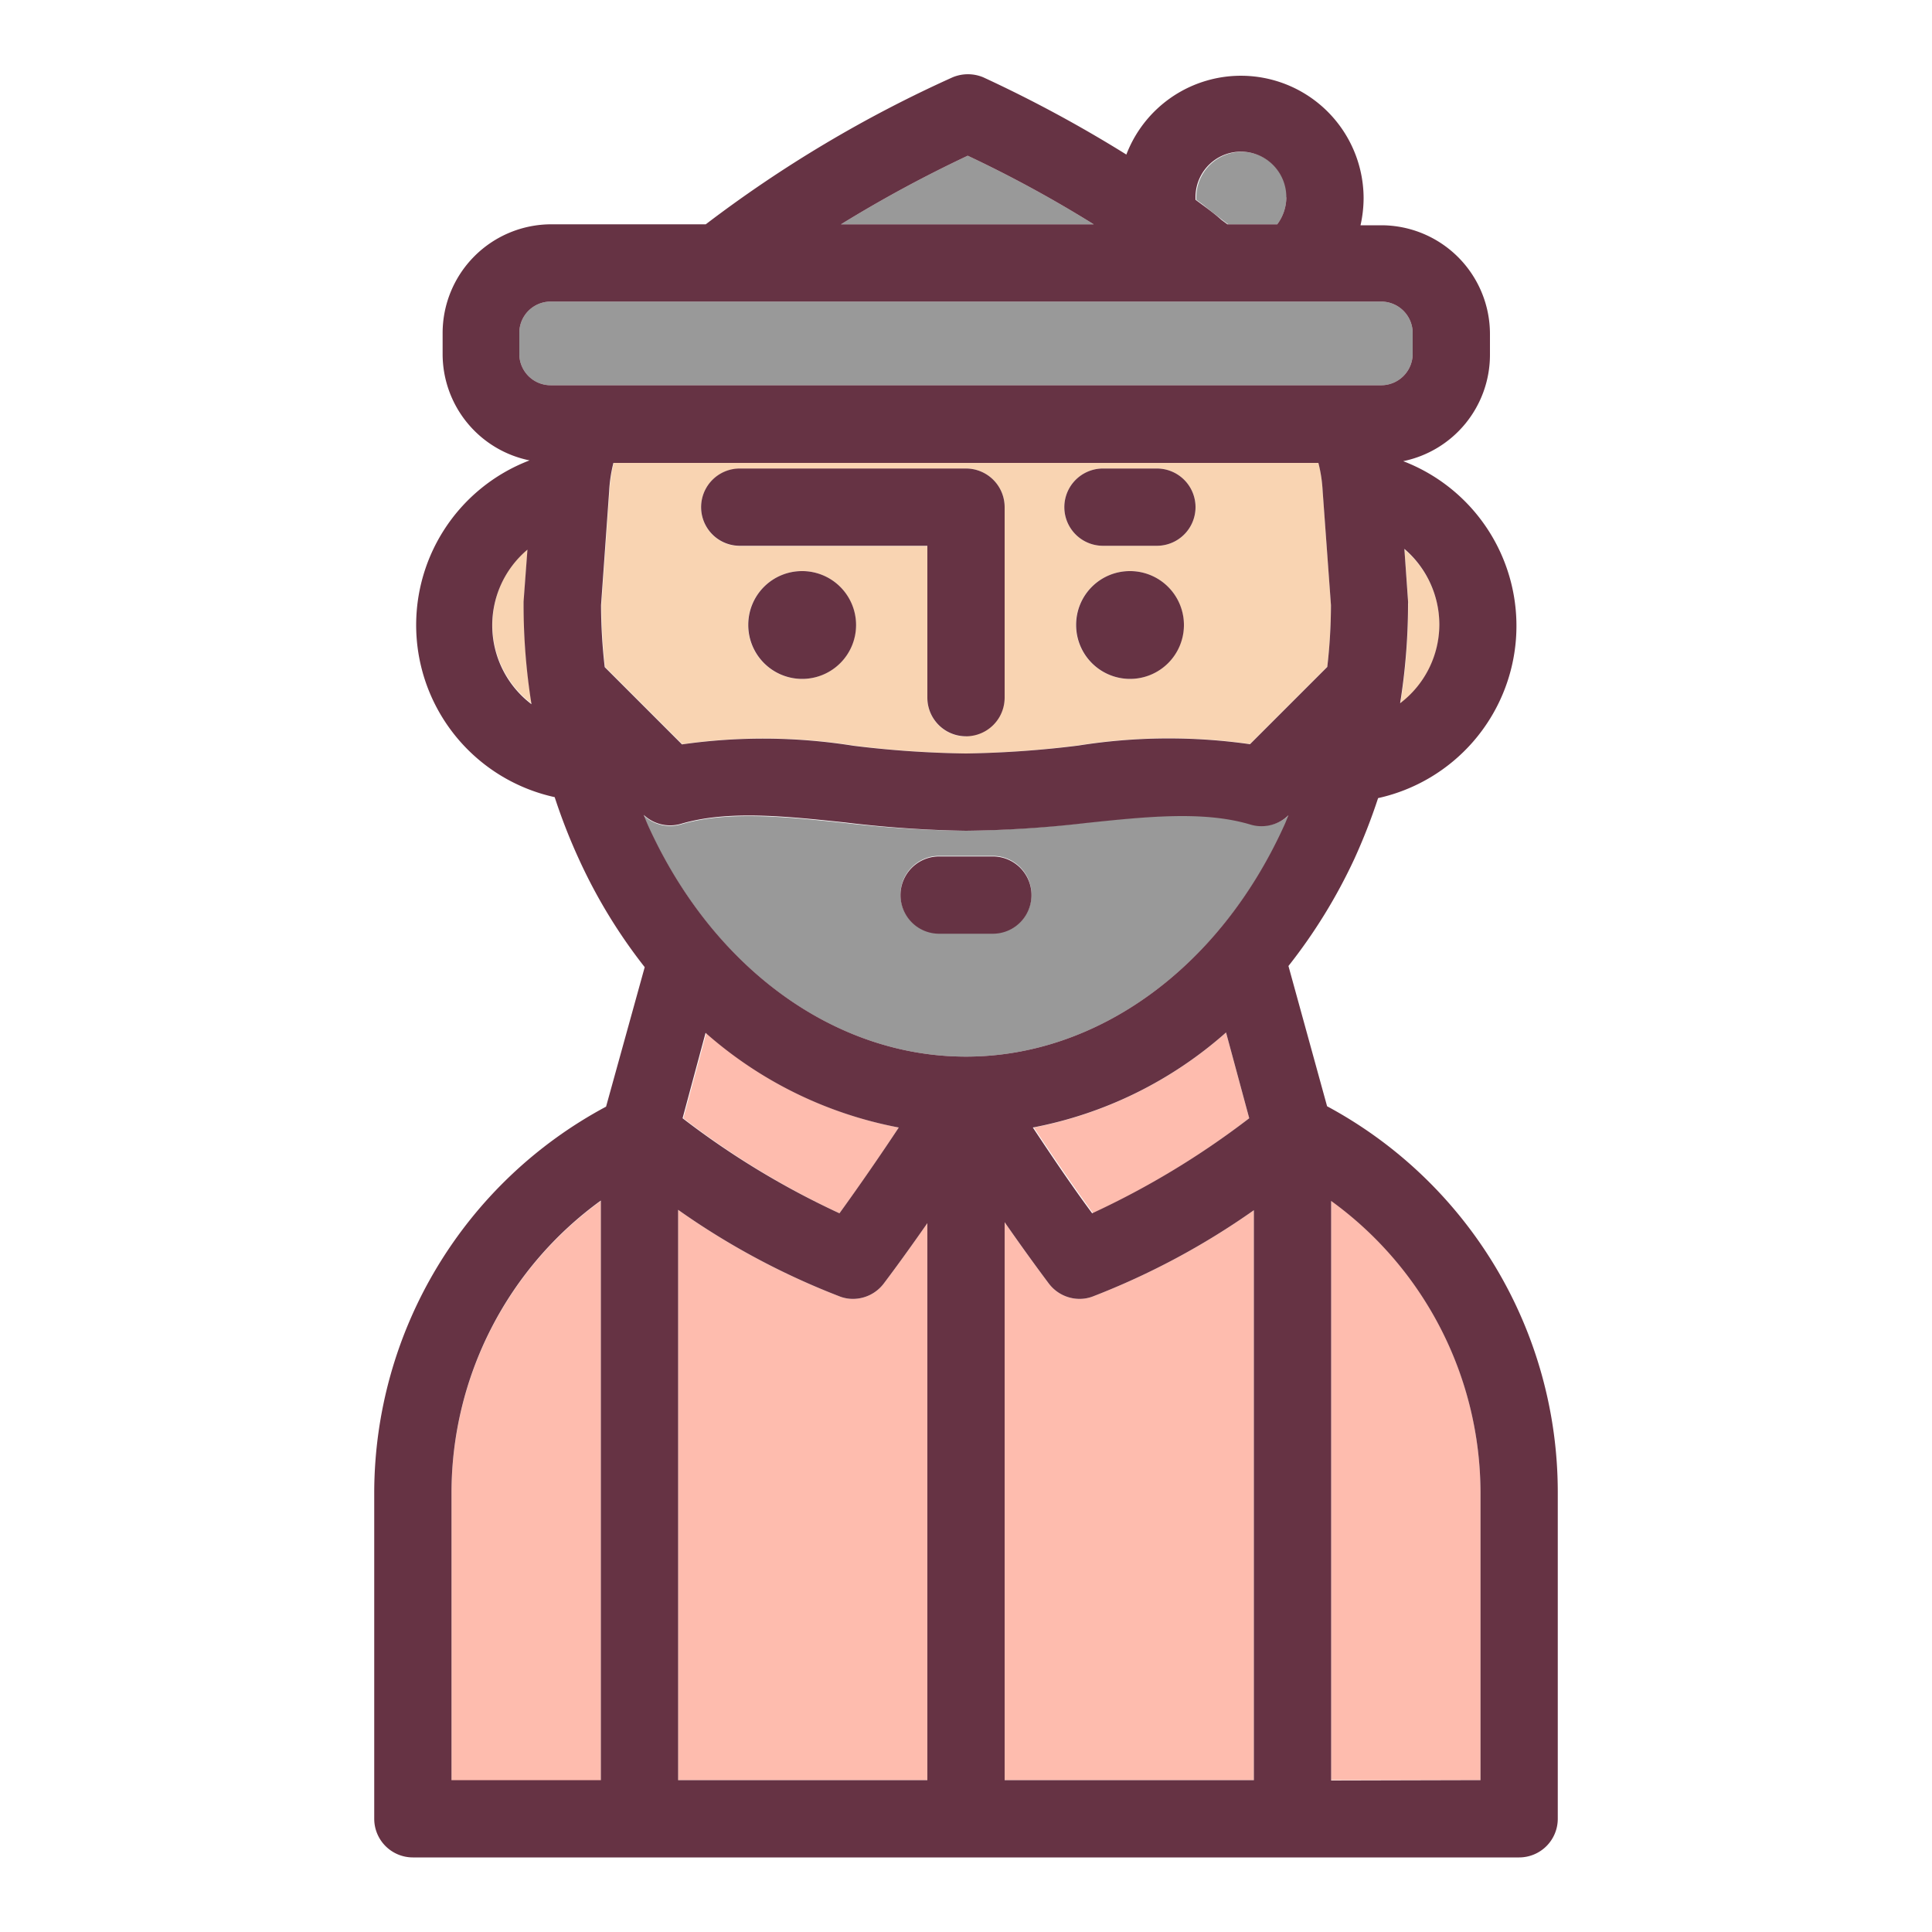 <svg xmlns="http://www.w3.org/2000/svg" data-name="Layer 2" viewBox="0 0 100 100"><g data-name="&lt;Group&gt;"><path fill="#999" d="M50 43a59 59 0 0 0 6.25-.43c3.13-.33 6.09-.64 8.49.07a2 2 0 0 0 2-.47c-.08.19-.15.38-.24.57-3.4 7.38-9.71 11.95-16.5 11.95s-13.07-4.55-16.43-11.88c-.09-.2-.17-.4-.25-.6a2 2 0 0 0 1.93.46c2.41-.71 5.37-.4 8.5-.07A59 59 0 0 0 50 43zm3.39 3.3a2 2 0 0 0-2-2h-2.78a2 2 0 0 0 0 4h2.78a2 2 0 0 0 2-1.97zm13.19-36.09a2.34 2.34 0 0 1-.47 1.4h-2.54l-.31-.23c-.34-.27-.69-.53-1-.79l-.34-.25v-.13a2.35 2.35 0 1 1 4.7 0zm-9.97 1.4H43.53a66.56 66.56 0 0 1 6.56-3.55 63.76 63.76 0 0 1 6.52 3.55zm16.51 5.63v1.08a1.63 1.63 0 0 1-1.62 1.62h-43a1.62 1.62 0 0 1-1.62-1.62v-1.08a1.62 1.62 0 0 1 1.62-1.63h43a1.63 1.63 0 0 1 1.62 1.63z"/><path fill="#f9d4b2" d="M72.69 28.43a5.13 5.13 0 0 1-.21 8 32.59 32.59 0 0 0 .41-5.14.76.76 0 0 0 0-.15zm-45.38.01-.2 2.69v.15a32.59 32.59 0 0 0 .41 5.14 5.12 5.12 0 0 1-.21-8zm14.2 1.12a2.79 2.79 0 1 0 2.79 2.78 2.78 2.78 0 0 0-2.79-2.78zM50 39a52.78 52.78 0 0 1-5.81-.41 29.69 29.69 0 0 0-8.87-.07l-4-4a28.51 28.51 0 0 1-.19-3.21l.42-5.9a7.48 7.48 0 0 1 .22-1.46H50v.31H38.29a2 2 0 1 0 0 4H48v7.86a2 2 0 0 0 2 2zm8.48-9.44a2.79 2.79 0 1 0 2.79 2.78 2.78 2.78 0 0 0-2.79-2.78zM50 23.94h18.24a7.38 7.38 0 0 1 .22 1.45l.43 5.91a28.51 28.51 0 0 1-.19 3.21l-4 4a29.76 29.76 0 0 0-8.88.07A53 53 0 0 1 50 39v-.92a2 2 0 0 0 2-2v-9.83a2 2 0 0 0-2-2zm7.09 4.31h2.79a2 2 0 0 0 0-4h-2.79a2 2 0 0 0 0 4z"/><path fill="#febcae" d="M46.52 58.36c-.88 1.33-2 3-3.07 4.44a42.84 42.84 0 0 1-8.08-4.92l1.19-4.42a21 21 0 0 0 9.96 4.9zm16.94-4.92 1.2 4.44a43 43 0 0 1-8.08 4.92c-1.09-1.49-2.19-3.11-3.07-4.44a21 21 0 0 0 9.95-4.92zm13.17 23.78v14.92H68.9v-30a18.68 18.68 0 0 1 7.73 15.08zM64.9 62.64v29.5H52V63.26a97.32 97.32 0 0 0 2.29 3.18 2 2 0 0 0 1.59.79 1.93 1.93 0 0 0 .67-.12 38.63 38.63 0 0 0 8.35-4.47zm-16.9.67v28.83H35.1V62.62a38.45 38.45 0 0 0 8.38 4.49 1.89 1.89 0 0 0 .67.12 2 2 0 0 0 1.59-.79c.74-.98 1.52-2.07 2.26-3.13zm-16.9-1.15v30h-7.73V77.22a18.68 18.68 0 0 1 7.73-15.06z"/><path fill="#634" d="M80.63 77.22v16.92a2 2 0 0 1-2 2H21.37a2 2 0 0 1-2-2V77.22a22.7 22.7 0 0 1 12-19.94l2-7.22a27.52 27.52 0 0 1-3.4-5.58 29.85 29.85 0 0 1-1.26-3.22 9.12 9.12 0 0 1-1.3-17.43 5.62 5.62 0 0 1-4.5-5.51v-1.08a5.63 5.63 0 0 1 5.62-5.63h8A65.33 65.33 0 0 1 49.31 4a2.06 2.06 0 0 1 1.58 0 67.83 67.83 0 0 1 7.41 4 6.35 6.35 0 0 1 12.28 2.26 6.46 6.46 0 0 1-.16 1.4h1.08a5.63 5.63 0 0 1 5.62 5.63v1.08a5.62 5.62 0 0 1-4.49 5.5 9.13 9.13 0 0 1-1.3 17.44 30.21 30.21 0 0 1-1.24 3.17 27.93 27.93 0 0 1-3.4 5.52l2 7.26a22.68 22.68 0 0 1 11.94 19.96Zm-4 14.92V77.22a18.68 18.68 0 0 0-7.73-15.06v30Zm-3.51-73.82v-1.08a1.63 1.63 0 0 0-1.62-1.63h-43a1.62 1.62 0 0 0-1.62 1.63v1.08a1.62 1.62 0 0 0 1.62 1.62h43a1.63 1.63 0 0 0 1.62-1.62Zm1.38 14a5.16 5.16 0 0 0-1.81-3.91l.19 2.7a.76.76 0 0 1 0 .15 32.59 32.59 0 0 1-.41 5.14 5.12 5.12 0 0 0 2.03-4.06Zm-5.61-1-.43-5.91a7.38 7.38 0 0 0-.22-1.45H31.75a7.48 7.48 0 0 0-.22 1.46l-.42 5.9a28.51 28.51 0 0 0 .19 3.21l4 4a29.69 29.69 0 0 1 8.87.07A52.78 52.78 0 0 0 50 39a53 53 0 0 0 5.82-.41 29.76 29.76 0 0 1 8.88-.07l4-4a28.51 28.51 0 0 0 .19-3.17Zm-2.44 11.45c.09-.19.16-.38.24-.57a2 2 0 0 1-2 .47c-2.4-.71-5.36-.4-8.49-.07a59 59 0 0 1-6.2.4 59 59 0 0 1-6.25-.43c-3.13-.33-6.09-.64-8.5.07a2 2 0 0 1-1.93-.46c.08.2.16.4.25.6 3.36 7.36 9.65 11.91 16.43 11.91s13.1-4.57 16.45-11.92Zm-.34-31.16a2.35 2.35 0 1 0-4.23-1.4v.13l.34.25c.35.26.7.52 1 .79l.31.23ZM64.9 92.14v-29.5a38.63 38.63 0 0 1-8.35 4.47 1.93 1.93 0 0 1-.67.12 2 2 0 0 1-1.59-.79c-.75-1-1.54-2.1-2.29-3.18v28.88Zm-.24-34.26-1.2-4.44a21 21 0 0 1-10 4.92c.88 1.33 2 3 3.07 4.44a43 43 0 0 0 8.13-4.92ZM43.53 11.61h13.08a63.76 63.76 0 0 0-6.52-3.55 66.56 66.56 0 0 0-6.56 3.55ZM48 92.14V63.31c-.74 1.06-1.52 2.15-2.26 3.13a2 2 0 0 1-1.59.79 1.89 1.89 0 0 1-.67-.12 38.45 38.45 0 0 1-8.38-4.49v29.52ZM43.45 62.8c1.08-1.49 2.19-3.11 3.07-4.44a21 21 0 0 1-10-4.9l-1.19 4.42a42.84 42.84 0 0 0 8.12 4.92ZM31.1 92.14v-30a18.68 18.68 0 0 0-7.73 15.06v14.94Zm-4-61 .2-2.69a5.12 5.12 0 0 0 .21 8 32.59 32.59 0 0 1-.41-5.14Z"/><path fill="#634" d="M59.88 24.25a2 2 0 0 1 0 4h-2.79a2 2 0 0 1 0-4zm-1.4 5.31a2.79 2.79 0 1 1-2.78 2.78 2.78 2.78 0 0 1 2.78-2.78zm-7.09 14.77a2 2 0 0 1 0 4h-2.78a2 2 0 0 1 0-4zM52 26.25v9.86a2 2 0 0 1-4 0v-7.86h-9.71a2 2 0 1 1 0-4H50a2 2 0 0 1 2 2z"/><path fill="#634" d="M41.51 29.56a2.79 2.79 0 1 1-2.78 2.78 2.78 2.78 0 0 1 2.78-2.78Z"/></g></svg>